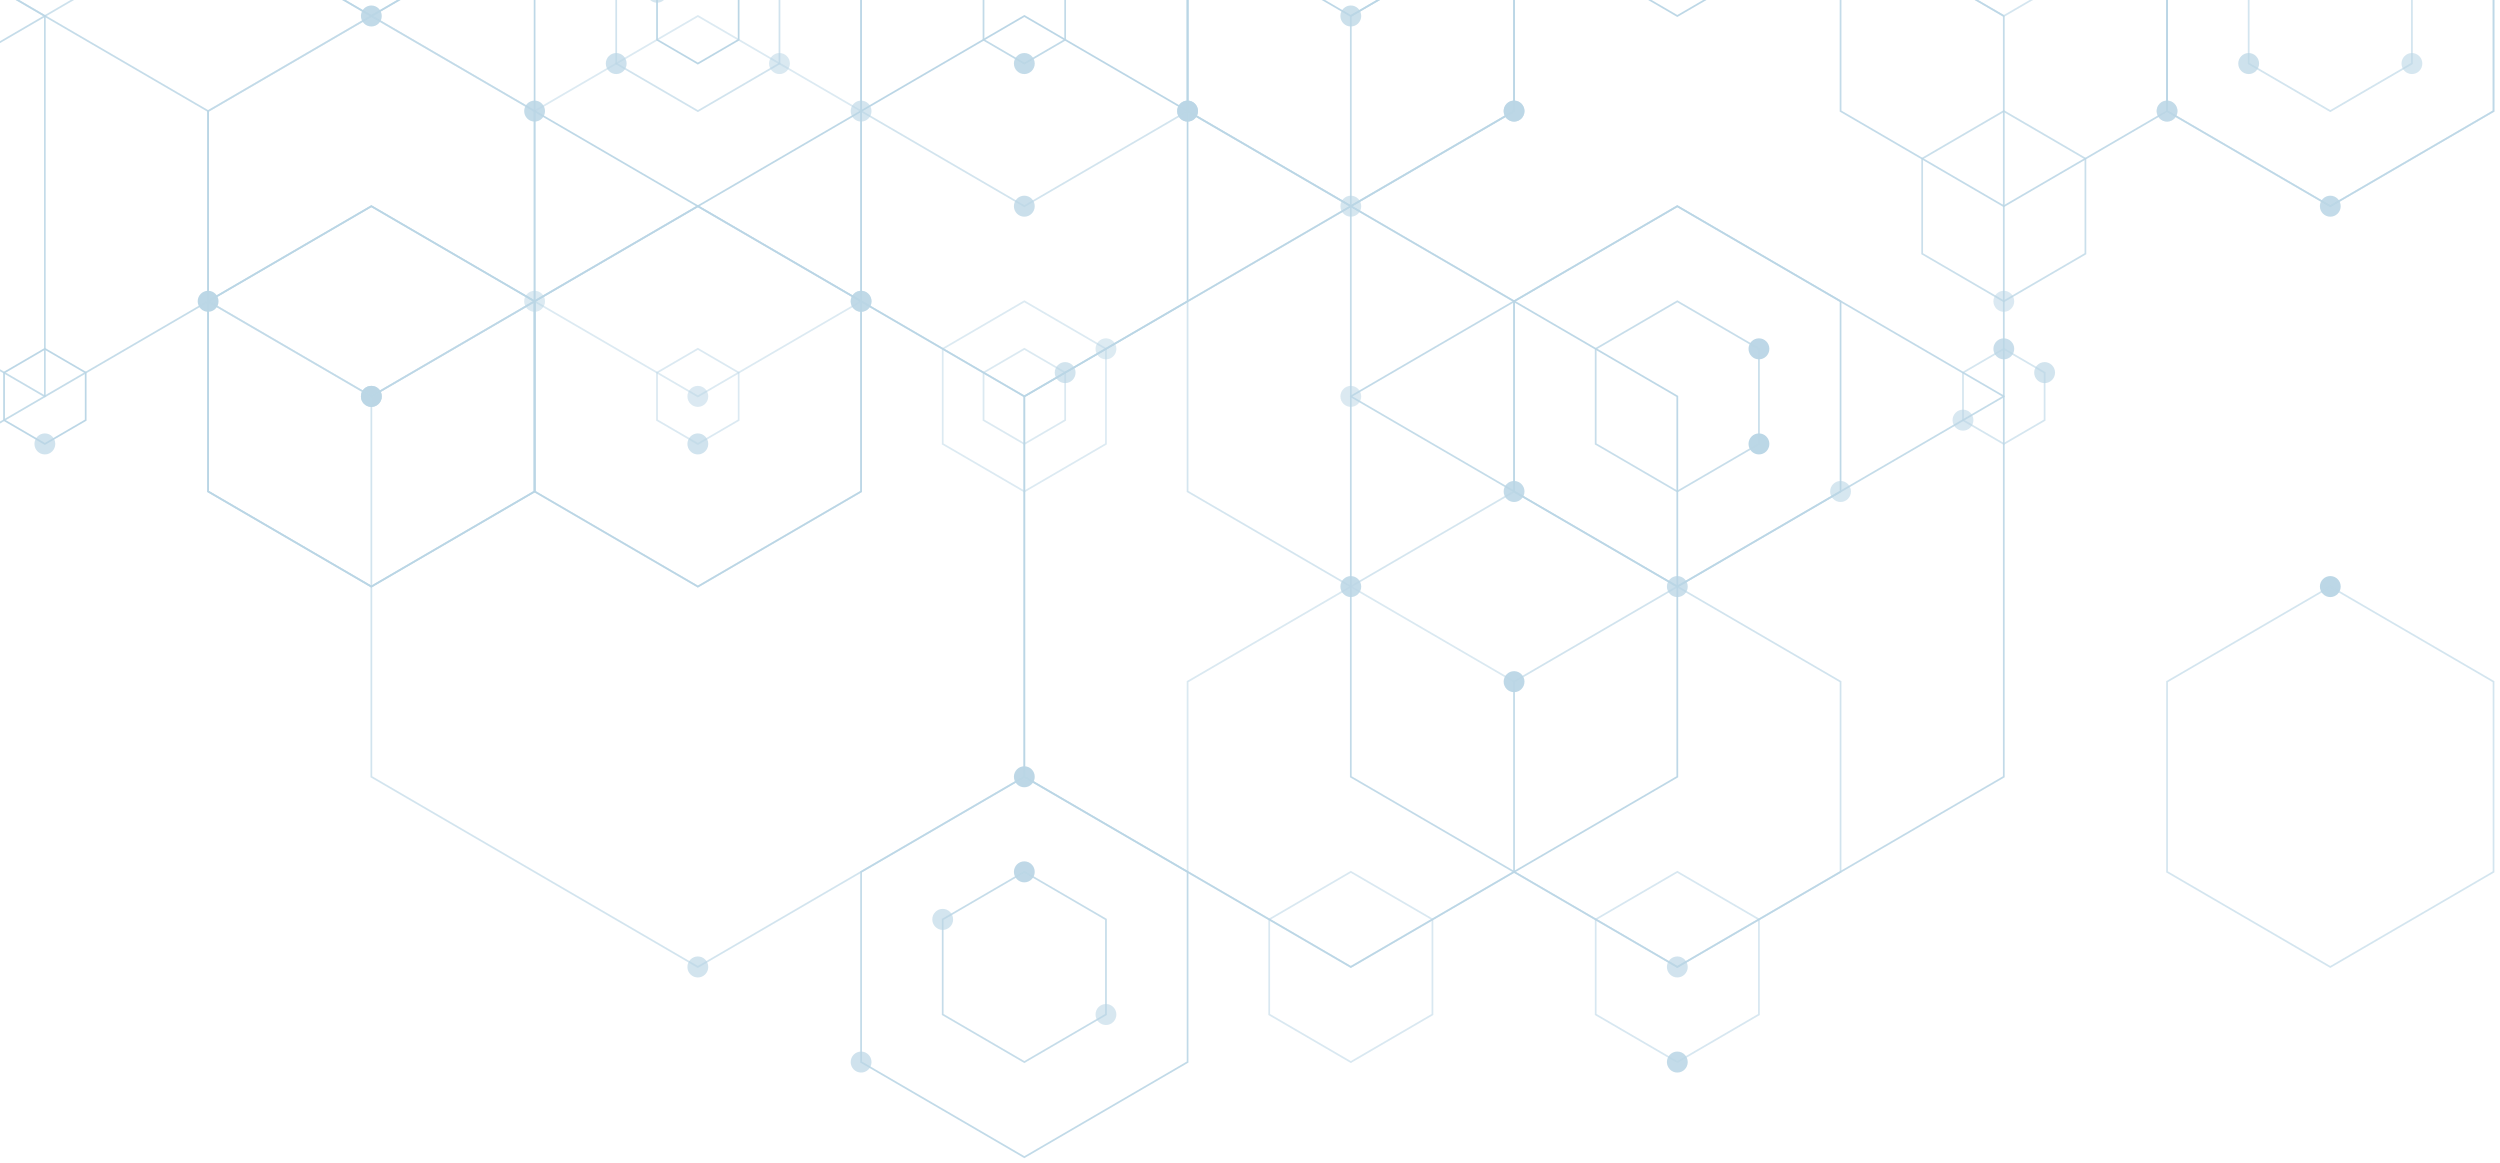 <svg width="430" height="200" viewBox="0 0 430 200" fill="none" xmlns="http://www.w3.org/2000/svg">
<g opacity="0.3">
<path opacity="0.852" d="M3.293 0H2.691L7.567 2.837V68.091L0 72.5V72.848L7.791 68.309L7.863 68.266V2.664L3.293 0Z" fill="#1975A9"/>
<path opacity="0.967" d="M7.715 76.531L0.547 72.354V64.003L7.715 59.825L14.886 64.003V72.354L7.715 76.531ZM0.847 72.179L7.718 76.183L14.589 72.179V64.175L7.718 60.173L0.847 64.178V72.179Z" fill="#1975A9"/>
<path opacity="0.716" d="M12.14 0L7.715 2.578L3.293 0H2.691L7.715 2.926L12.739 0H12.14Z" fill="#1975A9"/>
<path opacity="0.841" d="M7.715 2.578L0 7.073V7.419L7.715 2.926L35.645 19.195V51.736L7.715 68.002L0 63.509V63.857L7.64 68.309L7.715 68.353L35.868 51.951L35.944 51.908V19.02L7.715 2.578Z" fill="#1975A9"/>
<path opacity="0.994" d="M63.87 101.066L35.645 84.621V51.736L63.873 35.294L92.099 51.736V84.621L63.87 101.066ZM35.944 84.446L63.873 100.718L91.803 84.446V51.908L63.873 35.639L35.944 51.908V84.446Z" fill="#1975A9"/>
<path opacity="0.939" d="M63.87 101.066L35.645 84.621V51.736L63.873 35.294L92.099 51.736V84.621L63.87 101.066ZM35.944 84.446L63.873 100.718L91.803 84.446V51.908L63.873 35.639L35.944 51.908V84.446Z" fill="#1975A9"/>
<path opacity="0.978" d="M68.298 0L63.87 2.578L59.448 0H58.849L63.87 2.926L68.894 0H68.298Z" fill="#1975A9"/>
<path opacity="0.772" d="M63.871 68.353L63.798 68.309L35.642 51.908V19.02L63.871 2.578L92.097 19.02V51.908L92.024 51.951L63.871 68.353ZM35.944 51.736L63.873 68.005L91.803 51.736V19.195L63.871 2.926L35.944 19.195V51.736Z" fill="#1975A9"/>
<path opacity="0.634" d="M68.298 0L63.87 2.578L59.448 0H58.849L63.87 2.926L68.894 0H68.298Z" fill="#1975A9"/>
<path opacity="0.671" d="M133.919 0V10.843L120.029 18.933L106.138 10.843V0H105.839V11.019L120.029 19.284L134.219 11.019V0H133.919Z" fill="#1975A9"/>
<path opacity="0.946" d="M147.958 0V19.02L120.029 35.291L92.099 19.02V0H91.803V19.195L120.029 35.639L148.255 19.195V0H147.958Z" fill="#1975A9"/>
<path opacity="0.526" d="M120.029 76.531L112.858 72.354V64.003L120.029 59.825L127.194 64.003V72.354L120.029 76.531ZM113.16 72.179L120.032 76.183L126.9 72.179V64.175L120.032 60.173L113.16 64.175V72.179Z" fill="#1975A9"/>
<path opacity="0.522" d="M63.871 68.353L63.798 68.309L35.642 51.908V19.02L63.871 2.578L92.097 19.02V51.908L92.024 51.951L63.871 68.353ZM35.944 51.736L63.873 68.005L91.803 51.736V19.195L63.871 2.926L35.944 19.195V51.736Z" fill="#1975A9"/>
<path opacity="0.896" d="M183.055 0V6.755L176.184 10.757L169.316 6.755V0H169.017V6.928L176.184 11.108L183.355 6.928V0H183.055Z" fill="#1975A9"/>
<path opacity="0.521" d="M176.184 76.531L169.014 72.354V64.003L176.184 59.825L183.355 64.003V72.354L176.184 76.531ZM169.316 72.179L176.187 76.183L183.055 72.179V64.175L176.187 60.173L169.316 64.175V72.179Z" fill="#1975A9"/>
<path opacity="0.637" d="M120.029 166.492L119.953 166.449L63.722 133.693V68.091L63.798 68.048L120.029 35.291L120.101 35.334L176.332 68.091V133.69L176.259 133.736L120.029 166.492ZM64.022 133.517L120.029 166.142L176.033 133.517V68.266L120.029 35.639L64.022 68.266V133.517Z" fill="#1975A9"/>
<path opacity="0.519" d="M120.029 68.353L119.953 68.309L91.8 51.908V19.02L120.029 2.578L148.252 19.02V51.908L148.179 51.951L120.029 68.353ZM92.099 51.736L120.031 68.005L147.961 51.736V19.195L120.029 2.926L92.099 19.195V51.736Z" fill="#1975A9"/>
<path opacity="0.508" d="M176.184 84.708L161.997 76.442V59.914L176.184 51.649L190.371 59.914V76.442L176.184 84.708ZM162.293 76.27L176.186 84.36L190.074 76.27V60.087L176.186 52L162.293 60.087V76.27Z" fill="#1975A9"/>
<path opacity="0.579" d="M260.269 0V19.02L232.339 35.291L204.413 19.02V0H204.113V19.195L232.339 35.639L260.495 19.241L260.568 19.195V0H260.269Z" fill="#1975A9"/>
<path opacity="0.986" d="M176.184 68.353L176.109 68.309L147.958 51.908V19.02L176.184 2.578L204.41 19.02V51.908L204.335 51.951L176.184 68.353ZM148.257 51.736L176.187 68.005L204.116 51.736V19.195L176.184 2.926L148.257 19.195V51.736Z" fill="#1975A9"/>
<path opacity="0.981" d="M126.9 0V6.755L120.029 10.757L113.16 6.755V0H112.861V6.928L120.029 11.108L127.196 6.928V0H126.9Z" fill="#1975A9"/>
<path opacity="0.97" d="M260.269 0V19.02L232.339 35.291L204.413 19.02V0H204.113V19.195L232.339 35.639L260.495 19.241L260.568 19.195V0H260.269Z" fill="#1975A9"/>
<path opacity="0.962" d="M120.029 101.066L91.803 84.621V51.736L120.029 35.294L148.252 51.736V84.621L120.029 101.066ZM92.099 84.446L120.031 100.718L147.961 84.446V51.908L120.029 35.639L92.097 51.908V84.446H92.099Z" fill="#1975A9"/>
<path opacity="0.63" d="M120.029 101.066L91.803 84.621V51.736L120.029 35.294L148.252 51.736V84.621L120.029 101.066ZM92.099 84.446L120.031 100.718L147.961 84.446V51.908L120.029 35.639L92.097 51.908V84.446H92.099Z" fill="#1975A9"/>
<path opacity="0.839" d="M176.184 182.848L161.997 174.582V158.049L176.184 149.786L190.371 158.049V174.582L176.184 182.848ZM162.293 174.407L176.186 182.5L190.074 174.407V158.224L176.186 150.132L162.293 158.224V174.407Z" fill="#1975A9"/>
<path opacity="0.905" d="M176.184 199.206L147.958 182.764V149.875L176.184 133.431L204.41 149.875V182.764L176.184 199.206ZM148.257 182.589L176.187 198.858L204.116 182.589V150.048L176.184 133.782L148.255 150.048V182.589H148.257Z" fill="#1975A9"/>
<path opacity="0.654" d="M204.113 0V19.02L176.184 35.291L148.257 19.02V0H147.958V19.195L176.184 35.639L204.413 19.195V0H204.113Z" fill="#1975A9"/>
<path opacity="0.957" d="M236.768 0L232.34 2.578L227.917 0H227.318L232.34 2.926L237.363 0H236.768Z" fill="#1975A9"/>
<path opacity="0.947" d="M232.34 166.492L232.264 166.449L176.033 133.693V68.091L176.109 68.048L232.34 35.291L232.415 35.334L288.646 68.091V133.69L288.57 133.736L232.34 166.492ZM176.333 133.517L232.34 166.142L288.347 133.517V68.266L232.34 35.639L176.333 68.266V133.517Z" fill="#1975A9"/>
<path opacity="0.809" d="M288.495 84.708L274.308 76.442V59.914L288.495 51.649L302.685 59.914V76.442L288.495 84.708ZM274.607 76.27L288.495 84.36L302.385 76.27V60.087L288.495 52L274.607 60.087V76.27Z" fill="#1975A9"/>
<path opacity="0.553" d="M232.34 182.848L218.152 174.582V158.049L232.34 149.786L246.527 158.049V174.582L232.34 182.848ZM218.452 174.407L232.34 182.5L246.227 174.407V158.224L232.34 150.132L218.452 158.224V174.407Z" fill="#1975A9"/>
<path opacity="0.954" d="M292.923 0L288.495 2.578L284.072 0H283.474L288.495 2.926L293.519 0H292.923Z" fill="#1975A9"/>
<path opacity="0.875" d="M372.582 0V19.02L344.653 35.291L316.726 19.02V0H316.427V19.195L344.653 35.639L372.881 19.195V0H372.582Z" fill="#1975A9"/>
<path opacity="0.505" d="M260.269 0V19.02L232.339 35.291L204.413 19.02V0H204.113V19.195L232.339 35.639L260.495 19.241L260.568 19.195V0H260.269Z" fill="#1975A9"/>
<path opacity="0.852" d="M339.632 0L344.502 2.837V68.091L288.495 100.718L232.488 68.091V2.837L237.363 0H236.767L232.264 2.621L232.191 2.664V68.266L288.422 101.023L288.495 101.066L344.726 68.309L344.801 68.266V2.664L340.227 0H339.632Z" fill="#1975A9"/>
<path opacity="0.61" d="M344.653 76.531L337.482 72.354V64.003L344.653 59.825L351.821 64.003V72.354L344.653 76.531ZM337.784 72.179L344.653 76.183L351.524 72.179V64.175L344.653 60.173L337.784 64.175V72.179Z" fill="#1975A9"/>
<path opacity="0.618" d="M232.339 101.066L204.113 84.621V51.736L232.339 35.294L232.415 35.337L260.565 51.738V84.621L260.492 84.667L232.339 101.066ZM204.413 84.446L232.342 100.718L260.271 84.446V51.908L232.342 35.639L204.413 51.908V84.446Z" fill="#1975A9"/>
<path opacity="0.876" d="M288.495 166.492L288.422 166.449L232.191 133.693V68.091L232.264 68.048L288.495 35.291L288.57 35.334L344.801 68.091V133.69L344.726 133.736L288.495 166.492ZM232.488 133.517L288.495 166.142L344.502 133.517V68.266L288.495 35.639L232.488 68.266V133.517Z" fill="#1975A9"/>
<path opacity="0.585" d="M288.495 182.848L274.308 174.582V158.049L288.495 149.786L302.685 158.049V174.582L288.495 182.848ZM274.607 174.407L288.495 182.5L302.385 174.407V158.224L288.495 150.132L274.607 158.224V174.407Z" fill="#1975A9"/>
<path opacity="0.543" d="M232.339 166.492L232.264 166.449L204.113 150.048V117.159L232.339 100.718L232.415 100.761L260.565 117.162V150.051L260.492 150.094L232.339 166.492ZM204.413 149.875L232.342 166.142L260.271 149.875V117.335L232.342 101.066L204.413 117.335V149.875Z" fill="#1975A9"/>
<path opacity="0.847" d="M428.74 0V19.02L400.808 35.291L372.881 19.02V0H372.582V19.195L400.808 35.639L429.037 19.195V0H428.74Z" fill="#1975A9"/>
<path opacity="0.777" d="M344.653 51.997L330.466 43.727V27.199L344.653 18.933L358.84 27.199V43.727L344.653 51.997ZM330.762 43.554L344.653 51.649L358.541 43.554V27.374L344.653 19.284L330.762 27.374V43.554Z" fill="#1975A9"/>
<path opacity="0.619" d="M349.078 0L344.653 2.578L340.228 0H339.632L344.653 2.926L349.677 0H349.078Z" fill="#1975A9"/>
<path opacity="0.652" d="M414.699 0V10.843L400.808 18.933L386.92 10.843V0H386.621V11.019L400.808 19.284L415.001 11.019V0H414.699Z" fill="#1975A9"/>
<path opacity="0.613" d="M428.74 0V19.02L400.808 35.291L372.881 19.02V0H372.582V19.195L400.808 35.639L429.037 19.195V0H428.74Z" fill="#1975A9"/>
<path opacity="0.951" d="M288.495 101.066L260.269 84.621V51.736L288.495 35.294L288.57 35.337L316.723 51.738V84.621L316.65 84.667L288.495 101.066ZM260.568 84.446L288.497 100.718L316.429 84.446V51.908L288.497 35.639L260.568 51.908V84.446Z" fill="#1975A9"/>
<path opacity="0.626" d="M400.808 166.492L400.733 166.449L372.582 150.048V117.159L400.808 100.718L429.037 117.159V150.048L428.964 150.091L400.808 166.492ZM372.881 149.875L400.808 166.142L428.74 149.875V117.335L400.808 101.066L372.881 117.335V149.875Z" fill="#1975A9"/>
<path opacity="0.67" d="M288.495 166.492L288.422 166.449L260.269 150.048V117.159L288.495 100.718L288.57 100.761L316.723 117.162V150.051L316.65 150.094L288.495 166.492ZM260.568 149.875L288.497 166.142L316.429 149.875V117.335L288.497 101.066L260.568 117.335V149.875Z" fill="#1975A9"/>
<path opacity="0.687" d="M9.506 76.356C9.506 77.354 8.705 78.163 7.715 78.163C6.726 78.163 5.925 77.354 5.925 76.356C5.925 75.358 6.726 74.547 7.715 74.547C8.708 74.547 9.506 75.358 9.506 76.356Z" fill="#1975A9"/>
<path opacity="0.975" d="M37.586 51.825C37.586 52.822 36.783 53.631 35.796 53.631C34.803 53.631 34.002 52.822 34.002 51.825C34.002 50.824 34.806 50.015 35.796 50.015C36.783 50.012 37.586 50.821 37.586 51.825Z" fill="#1975A9"/>
<path opacity="0.906" d="M65.664 2.751C65.664 3.748 64.86 4.557 63.871 4.557C62.884 4.557 62.08 3.748 62.08 2.751C62.08 1.753 62.884 0.944 63.871 0.944C64.863 0.944 65.664 1.756 65.664 2.751Z" fill="#1975A9"/>
<path opacity="0.862" d="M65.664 68.177C65.664 69.178 64.86 69.984 63.871 69.984C62.884 69.984 62.08 69.178 62.08 68.177C62.08 67.179 62.884 66.37 63.871 66.37C64.863 66.37 65.664 67.179 65.664 68.177Z" fill="#1975A9"/>
<path opacity="0.725" d="M107.781 10.932C107.781 11.93 106.977 12.739 105.99 12.739C104.998 12.739 104.197 11.93 104.197 10.932C104.197 9.932 105 9.12 105.99 9.12C106.977 9.123 107.781 9.932 107.781 10.932Z" fill="#1975A9"/>
<path opacity="0.544" d="M135.861 10.932C135.861 11.93 135.057 12.739 134.067 12.739C133.08 12.739 132.277 11.93 132.277 10.932C132.277 9.932 133.08 9.12 134.067 9.12C135.057 9.123 135.861 9.932 135.861 10.932Z" fill="#1975A9"/>
<path opacity="0.856" d="M93.741 19.108C93.741 20.106 92.94 20.915 91.951 20.915C90.958 20.915 90.16 20.106 90.16 19.108C90.16 18.108 90.961 17.302 91.951 17.302C92.94 17.302 93.741 18.108 93.741 19.108Z" fill="#1975A9"/>
<path opacity="0.691" d="M121.819 76.356C121.819 77.354 121.016 78.163 120.029 78.163C119.036 78.163 118.235 77.354 118.235 76.356C118.235 75.358 119.039 74.547 120.029 74.547C121.018 74.547 121.819 75.358 121.819 76.356Z" fill="#1975A9"/>
<path opacity="0.617" d="M65.664 68.177C65.664 69.178 64.86 69.984 63.871 69.984C62.884 69.984 62.08 69.178 62.08 68.177C62.08 67.179 62.884 66.37 63.871 66.37C64.863 66.37 65.664 67.179 65.664 68.177Z" fill="#1975A9"/>
<path opacity="0.512" d="M93.742 51.825C93.742 52.822 92.938 53.631 91.951 53.631C90.959 53.631 90.158 52.822 90.158 51.825C90.158 50.824 90.961 50.015 91.951 50.015C92.938 50.012 93.742 50.821 93.742 51.825Z" fill="#1975A9"/>
<path opacity="0.871" d="M177.974 10.932C177.974 11.93 177.171 12.739 176.184 12.739C175.194 12.739 174.391 11.93 174.391 10.932C174.391 9.932 175.194 9.12 176.184 9.12C177.174 9.123 177.974 9.932 177.974 10.932Z" fill="#1975A9"/>
<path opacity="0.662" d="M184.997 64.089C184.997 65.087 184.193 65.896 183.204 65.896C182.217 65.896 181.413 65.087 181.413 64.089C181.413 63.091 182.217 62.282 183.204 62.282C184.193 62.282 184.997 63.091 184.997 64.089Z" fill="#1975A9"/>
<path opacity="0.664" d="M121.819 166.317C121.819 167.315 121.016 168.124 120.029 168.124C119.036 168.124 118.235 167.315 118.235 166.317C118.235 165.319 119.039 164.51 120.029 164.51C121.018 164.51 121.819 165.319 121.819 166.317Z" fill="#1975A9"/>
<path opacity="0.954" d="M177.974 133.606C177.974 134.604 177.171 135.413 176.184 135.413C175.194 135.413 174.391 134.604 174.391 133.606C174.391 132.606 175.194 131.8 176.184 131.8C177.174 131.797 177.974 132.603 177.974 133.606Z" fill="#1975A9"/>
<path opacity="0.64" d="M65.664 68.177C65.664 69.178 64.86 69.984 63.871 69.984C62.884 69.984 62.08 69.178 62.08 68.177C62.08 67.179 62.884 66.37 63.871 66.37C64.863 66.37 65.664 67.179 65.664 68.177Z" fill="#1975A9"/>
<path opacity="0.525" d="M121.819 68.177C121.819 69.178 121.016 69.984 120.029 69.984C119.036 69.984 118.235 69.178 118.235 68.177C118.235 67.179 119.039 66.37 120.029 66.37C121.018 66.37 121.819 67.179 121.819 68.177Z" fill="#1975A9"/>
<path opacity="0.76" d="M149.9 51.825C149.9 52.822 149.096 53.631 148.106 53.631C147.117 53.631 146.316 52.822 146.316 51.825C146.316 50.824 147.117 50.015 148.106 50.015C149.096 50.012 149.9 50.821 149.9 51.825Z" fill="#1975A9"/>
<path opacity="0.617" d="M149.9 19.108C149.9 20.106 149.096 20.915 148.106 20.915C147.117 20.915 146.316 20.106 146.316 19.108C146.316 18.108 147.117 17.302 148.106 17.302C149.096 17.302 149.9 18.108 149.9 19.108Z" fill="#1975A9"/>
<path opacity="0.503" d="M192.016 60.001C192.016 60.999 191.212 61.808 190.225 61.808C189.236 61.808 188.432 60.999 188.432 60.001C188.432 59 189.236 58.194 190.225 58.194C191.212 58.191 192.016 59 192.016 60.001Z" fill="#1975A9"/>
<path opacity="0.907" d="M262.211 19.108C262.211 20.106 261.407 20.915 260.42 20.915C259.43 20.915 258.629 20.106 258.629 19.108C258.629 18.108 259.43 17.302 260.42 17.302C261.407 17.302 262.211 18.108 262.211 19.108Z" fill="#1975A9"/>
<path opacity="0.6" d="M111.812 0C112.128 0.291 112.545 0.472 113.007 0.472C113.47 0.472 113.886 0.291 114.204 0H111.812Z" fill="#1975A9"/>
<path opacity="0.6" d="M234.13 35.466C234.13 36.464 233.329 37.273 232.339 37.273C231.35 37.273 230.549 36.464 230.549 35.466C230.549 34.466 231.35 33.657 232.339 33.657C233.329 33.657 234.13 34.466 234.13 35.466Z" fill="#1975A9"/>
<path opacity="0.661" d="M149.9 51.825C149.9 52.822 149.096 53.631 148.106 53.631C147.117 53.631 146.316 52.822 146.316 51.825C146.316 50.824 147.117 50.015 148.106 50.015C149.096 50.012 149.9 50.821 149.9 51.825Z" fill="#1975A9"/>
<path opacity="0.579" d="M192.016 174.496C192.016 175.494 191.212 176.303 190.225 176.303C189.236 176.303 188.432 175.494 188.432 174.496C188.432 173.496 189.236 172.689 190.225 172.689C191.212 172.689 192.016 173.496 192.016 174.496Z" fill="#1975A9"/>
<path opacity="0.928" d="M177.974 149.959C177.974 150.959 177.171 151.768 176.184 151.768C175.194 151.768 174.391 150.959 174.391 149.959C174.391 148.961 175.194 148.152 176.184 148.152C177.174 148.152 177.974 148.961 177.974 149.959Z" fill="#1975A9"/>
<path opacity="0.633" d="M163.936 158.138C163.936 159.136 163.135 159.945 162.145 159.945C161.155 159.945 160.354 159.136 160.354 158.138C160.354 157.14 161.155 156.328 162.145 156.328C163.135 156.328 163.936 157.143 163.936 158.138Z" fill="#1975A9"/>
<path opacity="0.694" d="M149.9 182.675C149.9 183.673 149.096 184.482 148.106 184.482C147.12 184.482 146.316 183.67 146.316 182.675C146.316 181.677 147.12 180.868 148.106 180.868C149.096 180.865 149.9 181.677 149.9 182.675Z" fill="#1975A9"/>
<path opacity="0.77" d="M177.974 35.466C177.974 36.464 177.171 37.273 176.184 37.273C175.194 37.273 174.391 36.464 174.391 35.466C174.391 34.466 175.194 33.657 176.184 33.657C177.174 33.657 177.974 34.466 177.974 35.466Z" fill="#1975A9"/>
<path opacity="0.843" d="M206.055 19.108C206.055 20.106 205.251 20.915 204.259 20.915C203.272 20.915 202.468 20.106 202.468 19.108C202.468 18.108 203.272 17.302 204.259 17.302C205.251 17.302 206.055 18.108 206.055 19.108Z" fill="#1975A9"/>
<path opacity="0.992" d="M304.33 76.356C304.33 77.354 303.526 78.163 302.536 78.163C301.549 78.163 300.746 77.354 300.746 76.356C300.746 75.358 301.549 74.547 302.536 74.547C303.526 74.547 304.33 75.358 304.33 76.356Z" fill="#1975A9"/>
<path opacity="0.961" d="M304.33 60.001C304.33 60.999 303.526 61.808 302.536 61.808C301.549 61.808 300.746 60.999 300.746 60.001C300.746 59 301.549 58.194 302.536 58.194C303.526 58.191 304.33 59 304.33 60.001Z" fill="#1975A9"/>
<path opacity="0.684" d="M374.524 19.108C374.524 20.106 373.72 20.915 372.73 20.915C371.744 20.915 370.94 20.106 370.94 19.108C370.94 18.108 371.744 17.302 372.73 17.302C373.72 17.302 374.524 18.108 374.524 19.108Z" fill="#1975A9"/>
<path opacity="0.909" d="M206.055 19.108C206.055 20.106 205.251 20.915 204.264 20.915C203.275 20.915 202.471 20.106 202.471 19.108C202.471 18.108 203.275 17.302 204.264 17.302C205.251 17.302 206.055 18.108 206.055 19.108Z" fill="#1975A9"/>
<path opacity="0.725" d="M262.211 19.108C262.211 20.106 261.407 20.915 260.42 20.915C259.43 20.915 258.629 20.106 258.629 19.108C258.629 18.108 259.43 17.302 260.42 17.302C261.407 17.302 262.211 18.108 262.211 19.108Z" fill="#1975A9"/>
<path opacity="0.522" d="M234.13 68.177C234.13 69.178 233.329 69.984 232.339 69.984C231.35 69.984 230.549 69.178 230.549 68.177C230.549 67.179 231.35 66.37 232.339 66.37C233.329 66.37 234.13 67.179 234.13 68.177Z" fill="#1975A9"/>
<path opacity="0.758" d="M234.13 2.751C234.13 3.748 233.329 4.557 232.339 4.557C231.35 4.557 230.549 3.748 230.549 2.751C230.549 1.753 231.35 0.944 232.339 0.944C233.329 0.944 234.13 1.756 234.13 2.751Z" fill="#1975A9"/>
<path opacity="0.567" d="M339.427 72.268C339.427 73.266 338.623 74.075 337.631 74.075C336.644 74.075 335.84 73.266 335.84 72.268C335.84 71.267 336.644 70.459 337.631 70.459C338.623 70.459 339.427 71.267 339.427 72.268Z" fill="#1975A9"/>
<path opacity="0.664" d="M353.466 64.089C353.466 65.087 352.662 65.896 351.672 65.896C350.685 65.896 349.882 65.087 349.882 64.089C349.882 63.091 350.685 62.282 351.672 62.282C352.665 62.282 353.466 63.091 353.466 64.089Z" fill="#1975A9"/>
<path opacity="0.784" d="M346.446 60.001C346.446 60.999 345.642 61.808 344.655 61.808C343.666 61.808 342.865 60.999 342.865 60.001C342.865 59 343.666 58.194 344.655 58.194C345.642 58.191 346.446 59 346.446 60.001Z" fill="#1975A9"/>
<path opacity="0.869" d="M290.291 182.675C290.291 183.673 289.487 184.482 288.498 184.482C287.511 184.482 286.707 183.67 286.707 182.675C286.707 181.677 287.511 180.868 288.498 180.868C289.487 180.865 290.291 181.677 290.291 182.675Z" fill="#1975A9"/>
<path opacity="0.944" d="M262.211 117.248C262.211 118.246 261.407 119.055 260.42 119.055C259.43 119.055 258.629 118.246 258.629 117.248C258.629 116.251 259.43 115.439 260.42 115.439C261.407 115.439 262.211 116.251 262.211 117.248Z" fill="#1975A9"/>
<path opacity="0.849" d="M234.13 100.89C234.13 101.888 233.329 102.697 232.339 102.697C231.35 102.697 230.549 101.888 230.549 100.89C230.549 99.893 231.35 99.084 232.339 99.084C233.329 99.084 234.13 99.893 234.13 100.89Z" fill="#1975A9"/>
<path opacity="0.56" d="M374.524 19.108C374.524 20.106 373.72 20.915 372.733 20.915C371.741 20.915 370.94 20.106 370.94 19.108C370.94 18.108 371.744 17.302 372.733 17.302C373.72 17.302 374.524 18.108 374.524 19.108Z" fill="#1975A9"/>
<path opacity="0.865" d="M402.602 35.466C402.602 36.464 401.801 37.273 400.811 37.273C399.821 37.273 399.021 36.464 399.021 35.466C399.021 34.466 399.821 33.657 400.811 33.657C401.801 33.657 402.602 34.466 402.602 35.466Z" fill="#1975A9"/>
<path opacity="0.531" d="M346.446 51.825C346.446 52.822 345.642 53.631 344.655 53.631C343.666 53.631 342.865 52.822 342.865 51.825C342.865 50.824 343.666 50.015 344.655 50.015C345.642 50.012 346.446 50.821 346.446 51.825Z" fill="#1975A9"/>
<path opacity="0.724" d="M388.563 10.932C388.563 11.93 387.759 12.739 386.77 12.739C385.783 12.739 384.979 11.93 384.979 10.932C384.979 9.932 385.783 9.12 386.77 9.12C387.762 9.123 388.563 9.932 388.563 10.932Z" fill="#1975A9"/>
<path opacity="0.589" d="M416.64 10.932C416.64 11.93 415.837 12.739 414.85 12.739C413.863 12.739 413.059 11.93 413.059 10.932C413.059 9.932 413.863 9.12 414.85 9.12C415.837 9.123 416.64 9.932 416.64 10.932Z" fill="#1975A9"/>
<path opacity="0.886" d="M262.211 84.535C262.211 85.533 261.407 86.342 260.42 86.342C259.43 86.342 258.629 85.533 258.629 84.535C258.629 83.537 259.43 82.728 260.42 82.728C261.407 82.726 262.211 83.537 262.211 84.535Z" fill="#1975A9"/>
<path opacity="0.588" d="M318.366 84.535C318.366 85.533 317.568 86.342 316.575 86.342C315.586 86.342 314.785 85.533 314.785 84.535C314.785 83.537 315.586 82.728 316.575 82.728C317.565 82.726 318.366 83.537 318.366 84.535Z" fill="#1975A9"/>
<path opacity="0.975" d="M402.602 100.89C402.602 101.888 401.801 102.697 400.811 102.697C399.821 102.697 399.021 101.888 399.021 100.89C399.021 99.893 399.821 99.084 400.811 99.084C401.801 99.084 402.602 99.893 402.602 100.89Z" fill="#1975A9"/>
<path opacity="0.668" d="M290.291 166.317C290.291 167.315 289.487 168.124 288.498 168.124C287.511 168.124 286.707 167.315 286.707 166.317C286.707 165.319 287.511 164.51 288.498 164.51C289.487 164.51 290.291 165.319 290.291 166.317Z" fill="#1975A9"/>
<path opacity="0.779" d="M290.291 100.89C290.291 101.888 289.487 102.697 288.498 102.697C287.511 102.697 286.707 101.888 286.707 100.89C286.707 99.893 287.511 99.084 288.498 99.084C289.487 99.084 290.291 99.893 290.291 100.89Z" fill="#1975A9"/>
</g>
</svg>
